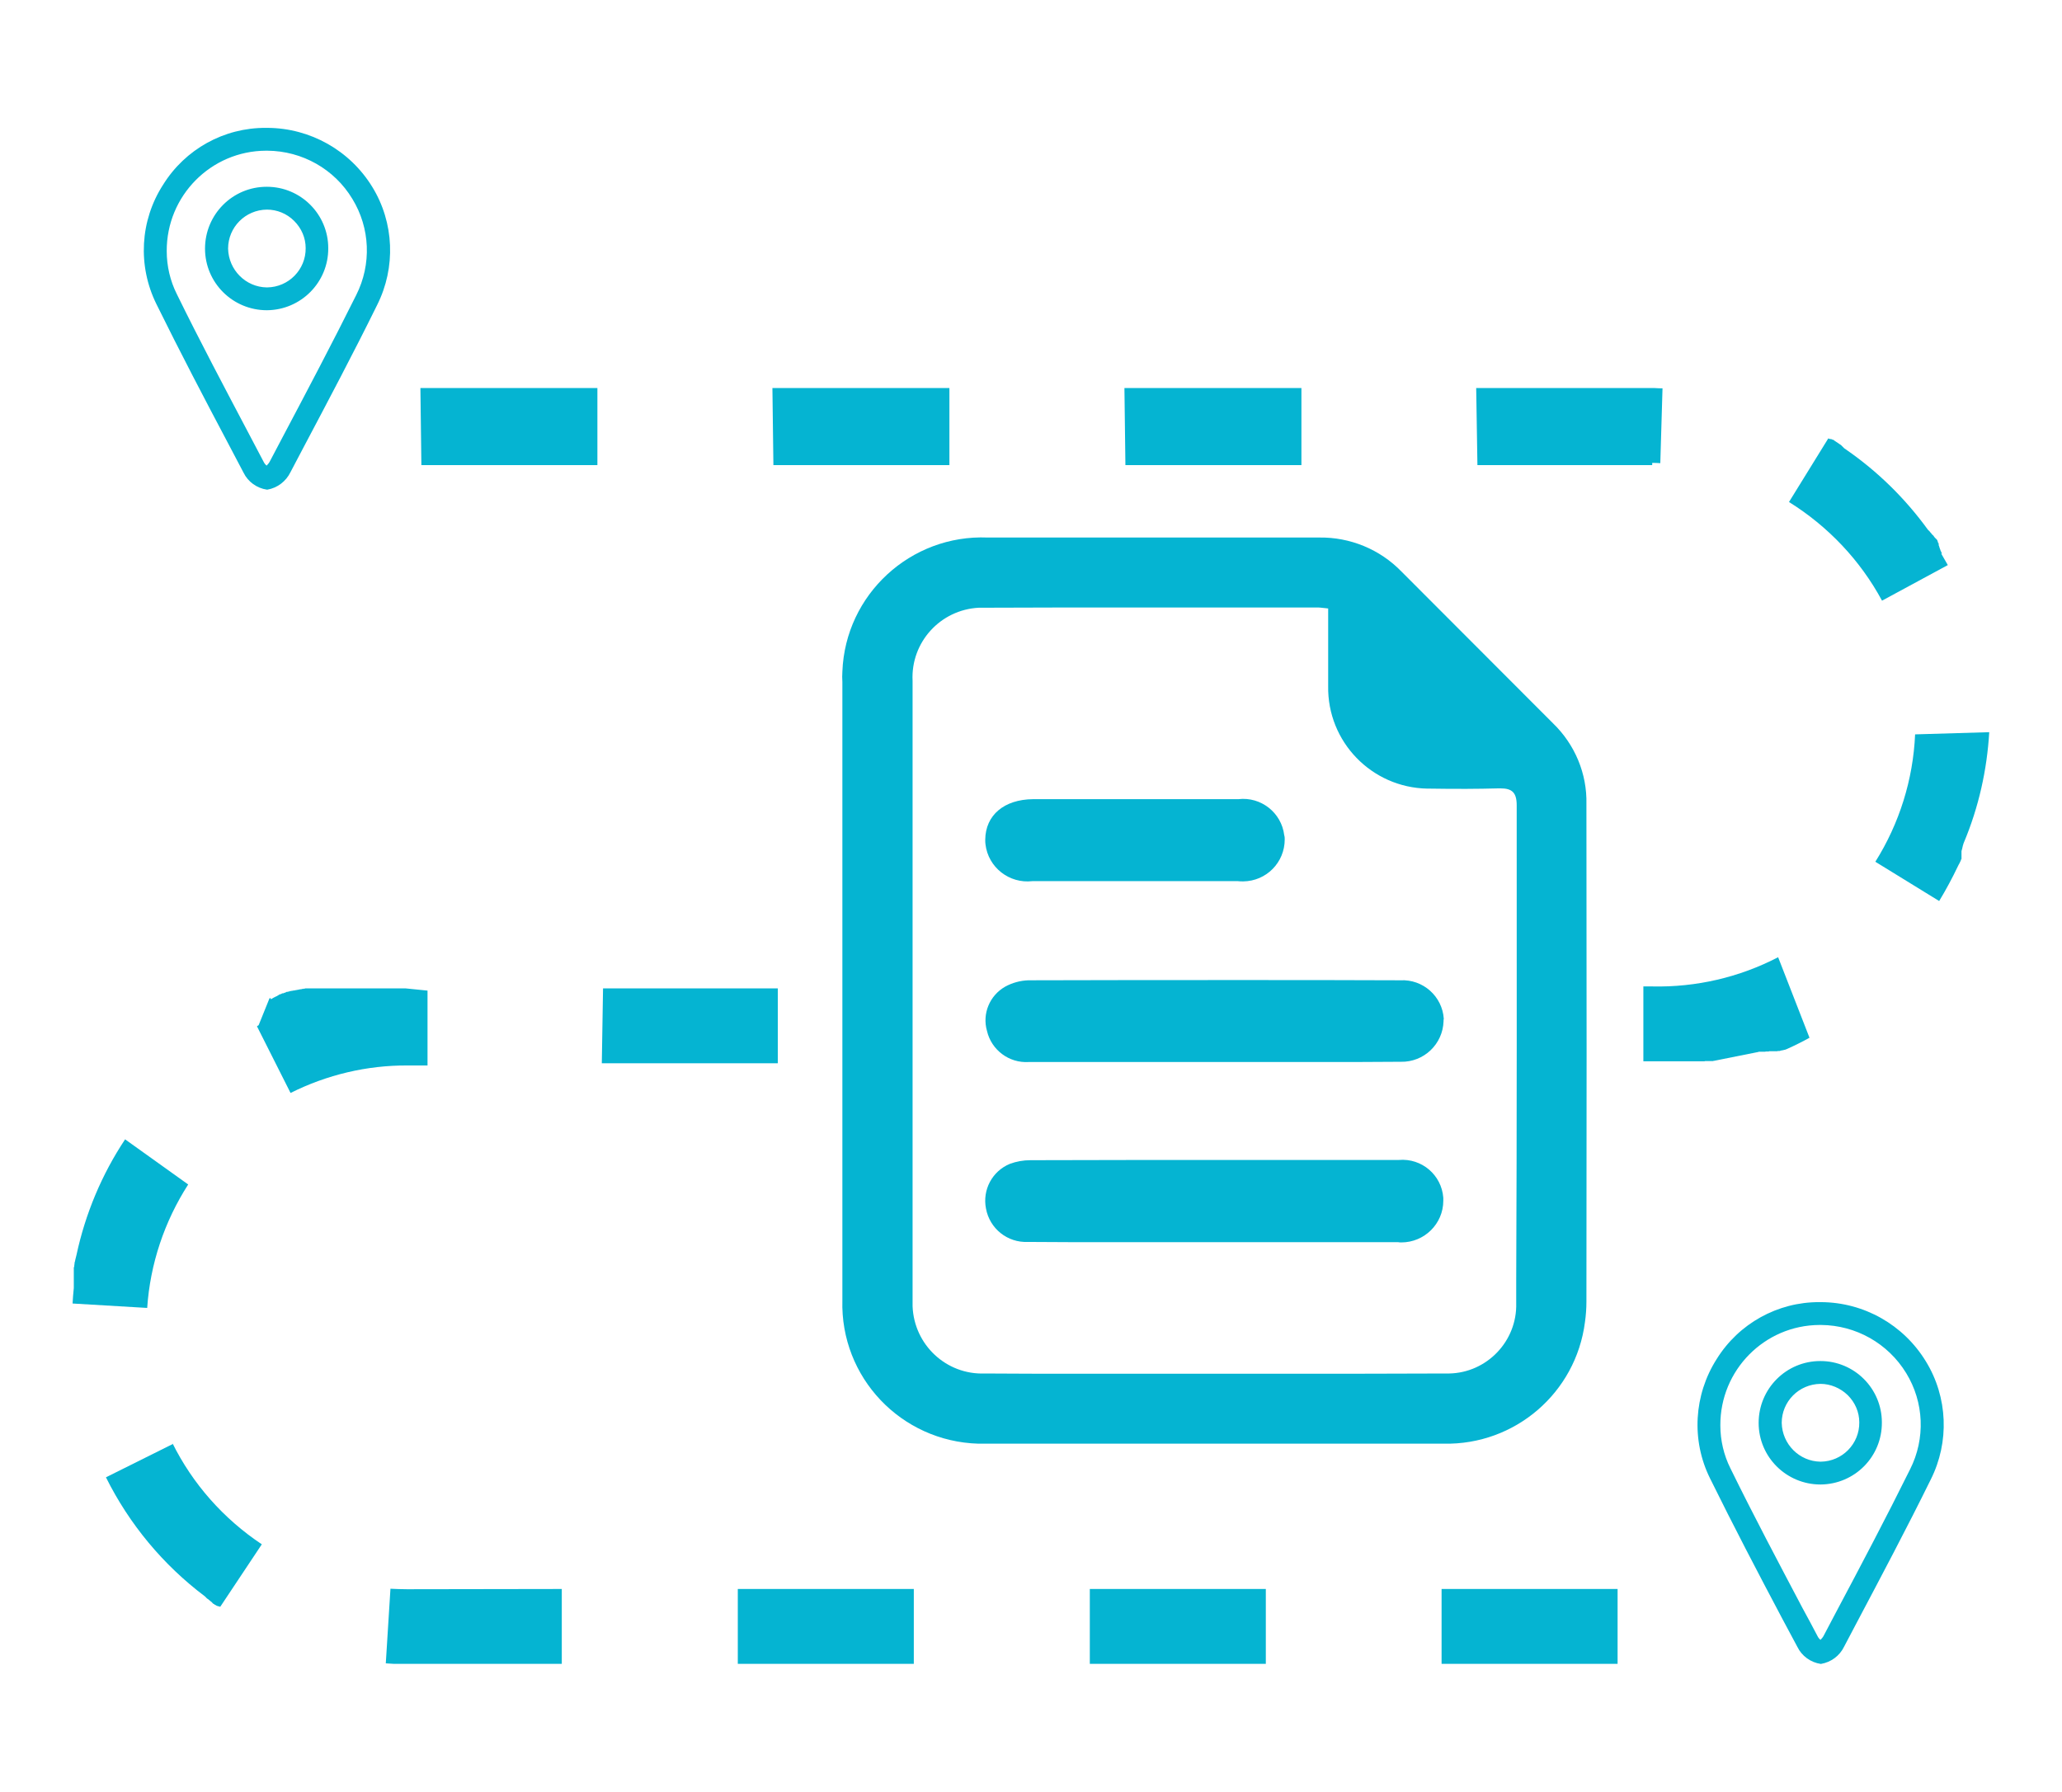 <?xml version="1.0" encoding="utf-8"?>
<!-- Generator: Adobe Illustrator 26.0.0, SVG Export Plug-In . SVG Version: 6.00 Build 0)  -->
<svg version="1.1" id="Layer_1" xmlns="http://www.w3.org/2000/svg" xmlns:xlink="http://www.w3.org/1999/xlink" x="0px" y="0px"
	 viewBox="0 0 84 73" style="enable-background:new 0 0 84 73;" xml:space="preserve">
<style type="text/css">
	.st0{clip-path:url(#SVGID_00000051353448955330275370000017859151706354581673_);}
	.st1{fill:#F8A300;}
	.st2{fill:#05B4D2;}
	.st3{clip-path:url(#SVGID_00000121260861264481279120000002562085850999667841_);}
	.st4{clip-path:url(#SVGID_00000038392019379206778490000011851158877994158225_);}
</style>
<g>
	<defs>
		<rect id="SVGID_1_" x="176.99" y="2.5" width="68.01" height="68"/>
	</defs>
	<clipPath id="SVGID_00000066501682922648292100000011147573608135055039_">
		<use xlink:href="#SVGID_1_"  style="overflow:visible;"/>
	</clipPath>
	<g id="Group_497" style="clip-path:url(#SVGID_00000066501682922648292100000011147573608135055039_);">
		<path id="Path_740" class="st1" d="M184.29,19.41c0-3.14-0.01-6.17,0-9.2c-0.23-4.02,2.84-7.46,6.86-7.69
			c0.29-0.02,0.58-0.02,0.87,0c10.92-0.01,21.84,0.01,32.76-0.02c1.17-0.04,2.29,0.43,3.08,1.29c2.86,2.93,5.83,5.75,8.63,8.73
			c0.69,0.77,1.09,1.75,1.15,2.78c0.1,6.22,0.05,12.43,0.05,18.75c0.46,0.13,0.88,0.25,1.31,0.38c3.46,1.04,5.86,4.18,5.95,7.78
			c0.06,6.32,0.09,12.64,0,18.96c-0.13,5.11-4.27,9.21-9.38,9.28c-17.14,0.05-34.28,0.05-51.42,0c-3.94-0.01-7.13-3.22-7.11-7.16
			c0-0.01,0-0.03,0-0.04c-0.04-12.19-0.04-24.37,0-36.56C177.04,22.77,179.7,20.13,184.29,19.41 M230.41,60.7
			c1.91-0.38,2.42-1.02,2.42-2.97c0.01-13.14,0.01-26.28,0-39.42c0-0.38-0.07-0.77-0.11-1.23h-5.99c-2.96,0-3.6-0.65-3.6-3.67
			c0-2,0-3.99,0-6.04h-22.38c-2.98,0-5.96-0.02-8.95,0.01c-1.51,0.01-2.58,0.83-2.61,2.18c-0.08,3.27-0.03,6.54-0.03,9.94
			c2,0,3.86,0.01,5.71,0c1.99-0.05,3.92,0.71,5.36,2.09c1.33,1.24,2.72,2.42,4,3.72c0.97,1.04,2.36,1.59,3.78,1.51
			c4.65-0.09,9.3-0.03,13.95-0.03c5.68,0,8.45,2.78,8.45,8.47C230.42,43.7,230.42,52.14,230.41,60.7 M206.13,47.4
			c1.97,1.48,3.25,1.55,4.25,0.39s0.76-2.44-0.76-3.95c-1.32-1.33-2.63-2.66-3.98-3.96s-2.53-1.3-3.85-0.03
			c-1.53,1.47-3.03,2.97-4.5,4.5c-1,0.89-1.1,2.42-0.21,3.42c0.89,1,2.42,1.1,3.42,0.21c0.19-0.13,0.36-0.29,0.77-0.62
			c0,2.83-0.01,5.38,0,7.94c0.01,1.92,0.89,3.03,2.4,3.05c1.51,0.02,2.44-1.1,2.45-3C206.14,52.77,206.13,50.21,206.13,47.4"/>
	</g>
</g>
<g id="Group_513" transform="translate(-52.134 -404.339)">
	<path id="Path_761" class="st2" d="M115.4,433.81c-2.06-2.06-4.11-4.12-6.17-6.18c-0.88-0.91-2.1-1.41-3.36-1.39h-0.01
		c-1.69,0-3.39,0-5.09,0h-8.4c-3.14-0.13-5.8,2.32-5.92,5.46c-0.01,0.14-0.01,0.29,0,0.43c0,4.18,0,8.37,0,12.55
		c0,4.07,0,8.13,0,12.2v0.43c-0.09,3.15,2.39,5.76,5.54,5.85c0.09,0,0.19,0,0.28,0c1.99,0,3.97,0,5.96,0c1.15,0,2.31,0,3.46,0h0.71
		c2.85,0,5.7,0,8.55,0c2.9,0.06,5.38-2.07,5.75-4.95c0.04-0.28,0.06-0.56,0.06-0.84c0.01-6.76,0.01-13.52,0-20.27
		C116.79,435.86,116.29,434.67,115.4,433.81 M113.9,456.52c0,0.3,0,0.61,0,0.92c0.04,1.54-1.19,2.83-2.73,2.86
		c-0.06,0-0.11,0-0.17,0c-2.12,0.01-4.24,0.01-6.37,0.01c-1.07,0-2.14,0-3.21,0c-1.81,0-3.63,0-5.44,0c-1.24,0-2.49,0-3.73-0.01
		c-1.57,0.06-2.88-1.17-2.94-2.74c0-0.08,0-0.16,0-0.24v-0.95c0-8.1,0-16.2,0-24.29c-0.08-1.57,1.13-2.9,2.7-2.98
		c0.08,0,0.16,0,0.23,0c2.06-0.01,4.13-0.01,6.19-0.01c2.46,0,4.91,0,7.37,0c0.12,0,0.23,0.02,0.44,0.04c0,1.1,0,2.14,0,3.16
		c-0.04,2.27,1.77,4.14,4.04,4.18c0.03,0,0.07,0,0.1,0c0.5,0.01,1,0.01,1.5,0.01c0.44,0,0.88-0.01,1.31-0.02c0.03,0,0.05,0,0.07,0
		c0.47,0,0.66,0.17,0.66,0.69C113.92,443.63,113.93,450.07,113.9,456.52"/>
	<path id="Path_762" class="st2" d="M110.94,445.95c-0.03,0.93-0.8,1.67-1.74,1.65c-0.03,0-0.05,0-0.08,0
		c-1.06,0.01-2.13,0.01-3.19,0.01c-1.46,0-2.92,0-4.38,0h-0.12h-4.1c-1.09,0-2.19,0-3.29,0c-0.8,0.05-1.52-0.49-1.7-1.27
		c-0.2-0.7,0.11-1.44,0.74-1.8c0.29-0.16,0.62-0.25,0.95-0.26c2.91-0.01,5.82-0.01,8.73-0.01c2.14,0,4.28,0,6.42,0.01
		c0.92-0.05,1.71,0.65,1.77,1.57C110.94,445.87,110.94,445.91,110.94,445.95"/>
	<path id="Path_763" class="st2" d="M110.93,453.26c0,0.94-0.77,1.7-1.71,1.7c-0.04,0-0.09,0-0.13-0.01c-1.04,0-2.09,0-3.13,0h-4.37
		h-0.19h-4.06c-1.11,0-2.22,0-3.33-0.01c-0.83,0.04-1.56-0.54-1.71-1.36c-0.15-0.76,0.25-1.52,0.97-1.82
		c0.27-0.1,0.55-0.15,0.84-0.15c2.86-0.01,5.71-0.01,8.57-0.01c2.15,0,4.29,0,6.44,0c0.93-0.08,1.74,0.61,1.81,1.54
		C110.93,453.19,110.93,453.23,110.93,453.26"/>
	<path id="Path_764" class="st2" d="M104.47,438.54c0,0.94-0.75,1.7-1.69,1.71c-0.07,0-0.15,0-0.22-0.01c-1.38,0-2.75,0-4.13,0
		c-1.41,0-2.83,0-4.24,0c-0.94,0.11-1.8-0.56-1.91-1.5c-0.01-0.06-0.01-0.12-0.01-0.19c0.01-1,0.77-1.64,1.95-1.65
		c0.55,0,1.1,0,1.64,0h2.54h0.03h2.49c0.55,0,1.11,0,1.66,0c0.92-0.11,1.76,0.55,1.87,1.47
		C104.47,438.43,104.47,438.49,104.47,438.54"/>
	<path id="Path_767" class="st2" d="M119.55,420.15h-0.11v3.05c0.11,0,0.22,0,0.33,0.01l0.09-3.05
		C119.76,420.16,119.65,420.16,119.55,420.15 M131.25,426.89l-0.02-0.03l0,0c-0.01-0.01-0.01-0.02-0.02-0.03l0,0l0-0.01
		c-0.01-0.01-0.01-0.02-0.01-0.03c-0.01-0.01,0,0,0,0l-0.01-0.01c0-0.01-0.01-0.01-0.01-0.02l0,0v-0.01l0,0c0,0,0,0,0-0.01l0,0
		c0,0-0.01-0.01-0.01-0.01l0,0c0,0,0-0.01,0-0.01l0,0l-0.01-0.02l0,0c0,0,0,0,0-0.01l0,0c0,0-0.01-0.01-0.01-0.02l0,0
		c0,0,0,0,0-0.01l0,0c0,0,0,0,0,0c0,0,0,0,0,0c0,0,0-0.01-0.01-0.01l0,0c0,0,0,0,0,0c0,0,0,0,0-0.01s0,0,0-0.01l0,0
		c0-0.01,0-0.01-0.01-0.01c0,0,0,0,0-0.01l0-0.01l0,0c0,0,0-0.01,0-0.01s0,0,0,0c0,0-0.01-0.01-0.01-0.01l0,0c0,0,0,0,0-0.01
		c0-0.01,0,0,0,0s0,0,0,0c0,0,0-0.01-0.01-0.01c0,0,0,0,0-0.01c0-0.01,0,0,0-0.01c0-0.01,0,0,0,0c0,0,0,0,0-0.01c0,0,0,0,0-0.01
		l0-0.01c0,0,0,0,0,0c0,0,0,0,0-0.01c0-0.01,0,0,0-0.01s0,0,0-0.01l0,0l-0.01-0.01l0,0l-0.01-0.01l0,0l-0.01-0.01c0,0,0,0,0-0.01
		c0-0.01,0,0,0,0c0,0,0,0,0-0.01s0,0,0-0.01s0,0,0,0c0,0,0-0.01-0.01-0.01l0,0c0,0,0,0,0-0.01c0,0,0,0,0,0c0,0,0,0,0-0.01s0,0,0,0
		c0,0-0.01-0.01-0.01-0.01l0,0c0,0,0,0,0-0.01l0,0l0-0.01l0,0c0,0,0,0-0.01-0.01s0,0,0,0l0-0.01l0,0c0,0-0.01-0.01-0.01-0.01
		c0,0-0.01-0.01-0.01-0.01l0,0c0,0,0,0-0.01-0.01l0,0c0,0,0-0.01-0.01-0.01l0,0c0,0,0-0.01-0.01-0.01l0,0c0,0,0-0.01-0.01-0.01l0,0
		c0,0,0-0.01-0.01-0.01l0,0c0,0-0.01-0.01-0.01-0.01l0,0c0,0,0-0.01-0.01-0.01c0,0,0-0.01-0.01-0.01l0,0c0,0,0-0.01-0.01-0.01l0,0
		c0-0.01-0.01-0.02-0.01-0.02l0,0l-0.01-0.01l0,0c-0.01-0.01-0.01-0.01-0.01-0.02l0,0c0,0,0-0.01-0.01-0.01l0,0
		c0,0,0-0.01-0.01-0.01c0,0-0.01-0.01-0.01-0.01l0,0c0,0,0-0.01-0.01-0.01c0,0-0.01-0.01-0.02-0.02l-0.02-0.02
		c0,0-0.01-0.01-0.01-0.01l0,0c0-0.01-0.01-0.02-0.01-0.02l0,0c0,0,0-0.01-0.01-0.01l0,0l-0.02-0.02l0,0
		c-0.01-0.01-0.02-0.02-0.02-0.03l0,0c-0.01-0.01-0.02-0.02-0.03-0.03l0,0l-0.02-0.02l-0.01-0.01l0,0l-0.02-0.02
		c0,0-0.01-0.01-0.01-0.01c-0.92-1.27-2.05-2.38-3.34-3.27l0,0c-0.01-0.01-0.02-0.02-0.03-0.02c-0.01-0.01-0.02-0.02-0.03-0.02l0,0
		l-0.02-0.02c0,0-0.01,0-0.01-0.01l-0.02-0.02l-0.01-0.01l0,0l-0.02-0.02l0,0c0,0-0.01-0.01-0.01-0.01c0,0-0.01,0-0.01-0.01l0,0
		l-0.01-0.01l0,0c0,0-0.01-0.01-0.01-0.01l0,0l-0.01-0.01c0,0-0.01,0-0.01-0.01l0,0c-0.01-0.01-0.01-0.01-0.02-0.01l0,0l-0.01-0.01
		l0,0l-0.02-0.01l0,0l-0.01-0.01l0,0l-0.21-0.14l0,0c0,0,0-0.01-0.01-0.01c0,0,0,0,0,0l-0.01-0.01l0,0c0,0-0.01,0-0.01-0.01l0,0
		c0,0-0.01,0-0.01,0l0,0c0,0,0,0-0.01,0l0,0l-0.01-0.01l0,0l-0.01,0l0,0l-0.01,0l0,0c0,0-0.01,0-0.01-0.01l0,0c0,0,0,0-0.01,0l0,0
		c0,0-0.01,0-0.01-0.01c0,0,0,0-0.01,0c0,0,0,0-0.01,0h-0.01c0,0,0,0-0.01,0h0l-0.01-0.01c0,0,0,0-0.01,0c0,0,0,0-0.01,0s0,0-0.01,0
		h0h-0.01l-0.01-0.01h-0.01h0c0,0,0,0-0.01,0s0,0,0,0c0,0-0.01-0.01-0.01-0.01l0,0c0,0-0.01,0-0.01,0l0,0l0,0l-1.6,2.59
		c1.59,0.99,2.9,2.37,3.79,4.02l2.68-1.45c-0.09-0.16-0.18-0.32-0.27-0.47 M130.15,434.26c-0.08,1.84-0.64,3.63-1.62,5.19l2.6,1.6
		c0.28-0.46,0.53-0.93,0.76-1.41c0.01-0.01,0.01-0.03,0.02-0.04c0.01-0.01,0.01-0.03,0.02-0.04l0.01-0.01l0,0l0.01-0.03l0.01-0.01
		l0,0c0-0.01,0.01-0.02,0.01-0.03l0.01-0.01l0,0l0.01-0.03l0,0c0,0,0-0.01,0.01-0.01l0,0c0,0,0-0.01,0.01-0.01c0,0,0-0.01,0-0.01
		l0,0c0,0,0,0,0-0.01s0,0,0,0s0-0.01,0-0.01l0,0l0-0.01l0,0c0,0,0-0.01,0.01-0.01l0,0l0.01-0.01l0,0c0,0,0-0.01,0-0.01l0,0
		c0,0,0-0.01,0.01-0.01l0,0c0,0,0,0,0-0.01l0,0l0-0.01l0,0c0,0,0-0.01,0-0.01l0,0c0,0,0-0.01,0-0.01l0,0c0,0,0-0.01,0-0.01l0,0
		c0,0,0-0.01,0-0.01l0,0c0,0,0-0.01,0-0.01s0,0,0,0s0-0.01,0-0.01s0,0,0,0c0,0,0-0.01,0-0.01l0,0c0,0,0,0,0-0.01l0,0
		c0,0,0-0.01,0-0.01l0,0c0,0,0,0,0-0.01s0,0,0,0c0,0,0,0,0-0.01l0,0c0,0,0,0,0-0.01c0,0,0,0,0-0.01c0,0,0,0,0-0.01l0,0
		c0,0,0-0.01,0-0.01c0,0,0,0,0-0.01c0,0,0,0,0-0.01c0-0.01,0,0,0-0.01s0-0.01,0-0.01c0,0,0,0,0-0.01c0-0.01,0,0,0-0.01
		c0-0.01,0,0,0,0c0,0,0,0,0-0.01c0,0,0-0.01,0-0.01c0,0,0,0,0-0.01c0,0,0,0,0,0c0,0,0-0.01,0-0.01c0,0,0,0,0-0.01c0,0,0,0,0-0.01
		s0,0,0-0.01c0,0,0-0.01,0-0.01c0,0,0,0,0,0c0,0,0,0,0-0.01c0,0,0,0,0-0.01s0,0,0,0c0-0.01,0.01-0.02,0.01-0.02l0,0c0,0,0,0,0-0.01
		l0,0c0-0.01,0-0.02,0.01-0.03c0-0.01,0,0,0,0s0-0.01,0-0.01l0,0c0-0.01,0.01-0.02,0.01-0.03l0,0c0,0,0-0.01,0-0.01l0,0l0.01-0.03
		l0,0c0,0,0-0.01,0-0.01l0,0c0,0,0-0.01,0-0.01c0,0,0-0.01,0.01-0.02l0,0c0,0,0,0,0-0.01l0,0c0,0,0,0,0-0.01l0,0l0.01-0.03l0,0
		c0.01-0.01,0.01-0.03,0.01-0.04l0,0c0.01-0.03,0.02-0.05,0.03-0.08c0.6-1.43,0.94-2.95,1.03-4.49L130.15,434.26z M124.57,443.34
		c-1.58,0.82-3.34,1.23-5.13,1.19h-0.36v3.05h0.51h0.01h0.1c0,0,0.01,0,0.01,0h0.07h0.01h0.06c0,0,0,0,0.01,0h0.05c0,0,0,0,0.01,0
		h0.04h0.01h0.04c0,0,0.01,0,0.01,0h0.03h0.01h0.03c0,0,0.01,0,0.01,0h0.03h0.01h0.01c0.01,0,0.02,0,0.03,0h0.03l0,0h0.03h0.01h0.02
		c0,0,0.01,0,0.01,0h0.03l0,0h0.03l0,0h0.03h0.01h0.02l0,0h0.03l0,0h0.01h0.03l0,0h0.01h0.02c0.01,0,0.02,0,0.03,0l0,0
		c0,0,0.01,0,0.01,0h0.01l0,0c0.01,0,0.02,0,0.03,0h0.02c0,0,0.01,0,0.01,0l0,0c0,0,0.01,0,0.01,0h0.02c0,0,0.01,0,0.01,0h0.01l0,0
		c0.01,0,0.02,0,0.03,0h0.01l0,0h0.01c0.01,0,0.02,0,0.03,0h0.02c0,0,0.01,0,0.01,0l0,0c0.01,0,0.02,0,0.03,0l0,0h0.01
		c0,0,0,0,0.01,0l0,0h0.03l0,0c0,0,0.01,0,0.01,0l0,0h0.01l0,0h0.03l0,0h0.01c0,0,0.01,0,0.01,0l0,0h0.03h0.01l0,0h0.01h0.03l0,0
		h0.01l0,0c0,0,0.01,0,0.01,0l0,0h0.03l0,0h0.01c0,0,0.01,0,0.01,0l0,0c0.01,0,0.02,0,0.03,0l0,0h0.01l0,0c0,0,0.01,0,0.01,0l0,0
		c0.01,0,0.02,0,0.03,0h0.01l0,0h0.01l0,0h0.03l0,0h0.01c0,0,0.01,0,0.01,0l0,0c0.01,0,0.02,0,0.03,0l0,0c0,0,0.01,0,0.01,0l0,0
		c0,0,0.01,0,0.01,0l0,0c0.01,0,0.02,0,0.03,0l0,0c0,0,0.01,0,0.01,0l0,0c0,0,0.01,0,0.01,0l0,0c0.01,0,0.02,0,0.03,0l0,0
		c0,0,0.01,0,0.01,0l0,0h0.01l0,0c0.01,0,0.02,0,0.03,0l0,0c0,0,0.01,0,0.01,0l0,0c0,0,0.01,0,0.01,0l0,0h0.03h0.01l0,0h0.01l0,0
		c0.01,0,0.02,0,0.03,0l0,0c0,0,0.01,0,0.01,0l0,0c0,0,0.01,0,0.01,0c0.01,0,0.02,0,0.03,0h0.01l0,0c0,0,0.01,0,0.01,0l0,0
		l0.03-0.01l0,0c0,0,0.01,0,0.01,0l0,0h0.01l0,0c0.01,0,0.02,0,0.03,0l0,0c0,0,0.01,0,0.01,0l0,0c0,0,0.01,0,0.01,0
		c0.01,0,0.02,0,0.03,0h0.01l0,0c0,0,0.01,0,0.01,0l0,0c0.01,0,0.02,0,0.03,0h0.01l0,0h0.01l0,0l0.03,0c0,0,0.01,0,0.01,0l0,0h0.01
		l0,0l0.03,0c0.01,0,0.01,0,0.01,0l0,0c0,0,0.01,0,0.01,0l0,0c0.01,0,0.02,0,0.03,0l0,0c0,0,0.01,0,0.01,0l0,0c0,0,0.01,0,0.01,0
		l0.03-0.01h0.01l0,0c0,0,0.01,0,0.01,0l0,0l0.03-0.01h0.01l0,0h0.01c0.01,0,0.03-0.01,0.04-0.01h0.01l0.04-0.01h0.01
		c0.01,0,0.03-0.01,0.04-0.01l0,0h0.01l0,0l0.04-0.01l0,0h0.01l0,0l0.04-0.01l0,0h0.01l0.04-0.01l0,0h0.01l0.04-0.01l0,0
		c0,0,0.01,0,0.01,0l0.04-0.01l0,0h0.01l0.04-0.01l0,0c0,0,0.01,0,0.01,0c0.01,0,0.03,0,0.04-0.01l0,0c0,0,0.01,0,0.01,0l0,0
		c0.01,0,0.03-0.01,0.04-0.01l0,0h0.01l0,0l0.04-0.01h0.01l0.04-0.01c0,0,0.01,0,0.01,0l0.04-0.01l0,0c0,0,0.01,0,0.01,0l0,0
		c0.01,0,0.03-0.01,0.04-0.01l0,0h0.01l0,0c0.01,0,0.02,0,0.03-0.01h0.01l0,0h0.01l0.04-0.01l0,0h0.01l0,0
		c0.01,0,0.02-0.01,0.04-0.01l0,0h0.01l0.04-0.01l0,0h0.01l0,0l0.03-0.01c0,0,0.01,0,0.01,0h0.01l0.04-0.01l0,0h0.01l0,0l0.04-0.01
		c0,0,0.01,0,0.01,0l0.04-0.01l0,0h0.01l0.04-0.01l0,0c0,0,0.01,0,0.01,0l0,0l0.04-0.01l0,0c0,0,0.01,0,0.01,0l0,0l0.04-0.01l0,0
		h0.01l0.04-0.01l0,0c0,0,0.01,0,0.01,0l0.04-0.01c0,0,0.01,0,0.01,0c0.01,0,0.03-0.01,0.04-0.01l0,0h0.01l0.03-0.01
		c0,0,0.01,0,0.01,0l0,0h0.01c0.01,0,0.02,0,0.03-0.01l0,0c0,0,0.01,0,0.01,0l0,0c0,0,0.01,0,0.01,0l0,0l0.03-0.01l0,0
		c0,0,0.01,0,0.01,0l0,0c0,0,0.01,0,0.01,0l0,0l0.03-0.01c0,0,0.01,0,0.01,0l0,0h0.01l0,0l0.03-0.01h0.01l0,0c0,0,0.01,0,0.01,0l0,0
		c0.01,0,0.02-0.01,0.02-0.01l0,0c0,0,0.01,0,0.01,0l0,0c0,0,0.01,0,0.01,0l0,0c0,0,0.01,0,0.01,0l0.01-0.01l0,0h0.01l0,0
		c0,0,0.01,0,0.01,0l0,0c0,0,0.01,0,0.01,0c0,0,0.01,0,0.01,0l0,0h0.01l0,0h0.01l0,0c0,0,0.01,0,0.01,0l0,0c0,0,0.01,0,0.01,0l0,0
		h0.01l0,0c0,0,0.01,0,0.01,0l0,0h0.01l0.01,0l0,0c0,0,0.01,0,0.01,0s0,0,0,0h0.01l0,0c0,0,0.01,0,0.01,0l0,0c0,0,0.01,0,0.01,0l0,0
		c0,0,0.01,0,0.01,0l0,0c0,0,0,0,0.01,0l0,0c0,0,0.01,0,0.01,0l0,0c0,0,0.01,0,0.01,0l0,0c0,0,0.01,0,0.01,0l0,0c0,0,0.01,0,0.01,0
		l0,0h0.01l0,0c0,0,0.01,0,0.01,0l0,0c0,0,0,0,0.01,0l0,0h0.01l0,0c0,0,0.01,0,0.01,0l0,0l0.01-0.01l0,0h0.01l0,0c0,0,0.01,0,0.01,0
		c0,0,0,0,0,0c0,0,0.01,0,0.01,0s0,0,0,0c0,0,0.01,0,0.01,0l0,0h0.01h0c0,0,0,0,0.01,0l0,0c0,0,0.01,0,0.01,0l0,0h0.01l0,0
		c0,0,0,0,0.01,0c0,0,0,0,0.01,0h0.01l0,0c0,0,0,0,0.01,0h0.01l0.01-0.01c0,0,0,0,0.01,0c0,0,0,0,0.01,0c0.01,0,0,0,0,0
		c0,0,0,0,0.01,0h0.01c0,0,0,0,0,0h0.01h0.01l0,0h0.01c0,0,0,0,0.01,0h0.01h0c0,0,0,0,0.01,0h0.01c0,0,0.01,0,0.01,0h0.01h0h0.01
		c0,0,0,0,0.01,0h0h0.01c0,0,0.01,0,0.01,0h0.01c0,0,0,0,0.01,0h0h0.01h0.01c0,0,0,0,0,0h0.01h0.01c0,0,0,0,0.01,0h0.01h0h0.01
		c0,0,0,0,0.01,0h0h0.01h0.01c0,0,0,0,0.01,0h0.01h0h0.01c0,0,0,0,0.01,0h0c0,0,0,0,0.01,0l0.01-0.01l0,0h0h0.01h0.01c0,0,0,0,0,0
		h0.01h0.01l0.01,0l0,0h0c0,0,0,0,0.01,0h0.01c0,0,0,0,0,0h0.01l0,0c0.01,0,0.02-0.01,0.02-0.01l0,0c0,0,0,0,0.01,0c0,0,0,0,0,0
		c0,0,0,0,0.01,0l0,0l0.02-0.01l0,0c0,0,0,0,0.01,0l0,0c0,0,0,0,0.01,0l0,0c0.01,0,0.02-0.01,0.03-0.01l0,0c0,0,0,0,0.01,0
		c0,0,0,0,0,0s0,0,0.01,0l0,0l0.03-0.01l0,0c0,0,0.01,0,0.01,0l0,0c0,0,0,0,0.01,0l0,0c0.01-0.01,0.02-0.01,0.03-0.01l0,0l0.01,0
		l0.05-0.02l0,0c0.01,0,0.03-0.01,0.05-0.02c0.31-0.14,0.61-0.29,0.9-0.45L124.57,443.34z M69.3,423.29h7.17v-3.14h-7.21
		L69.3,423.29z M83.64,423.29h7.17v-3.14H83.6L83.64,423.29z M97.98,423.29h7.17v-3.14h-7.21L97.98,423.29z M112.32,423.29h7.12
		v-3.14h-7.17L112.32,423.29z"/>
	<path id="Path_768" class="st2" d="M110.86,472.13h7.17v-3.05h-7.17V472.13z M96.53,472.13h7.17v-3.05h-7.17L96.53,472.13z
		 M82.19,472.13h7.17v-3.05h-7.17L82.19,472.13z M68.72,469.09c-0.23,0-0.46-0.01-0.68-0.02l-0.19,3.04
		c0.11,0.01,0.21,0.01,0.32,0.02h0.02h0.04h0.01c0.01,0,0.03,0,0.04,0h0.02l0,0h0.06c0,0,0.01,0,0.01,0h0.07c0,0,0,0,0.01,0h0.11
		h0.01h6.45v-3.05L68.72,469.09z M59.18,463.17l-2.73,1.36c0.95,1.91,2.33,3.57,4.03,4.85c0.01,0.01,0.02,0.02,0.03,0.03l0,0
		c0.01,0,0.01,0.01,0.02,0.02l0.03,0.03l0,0c0.01,0.01,0.02,0.02,0.03,0.02l0,0c0.01,0.01,0.02,0.02,0.03,0.02l0,0l0.02,0.02l0,0
		l0.01,0.01l0.03,0.02l0,0l0.01,0.01l0.02,0.02l0,0c0.01,0.01,0.02,0.01,0.03,0.02l0.01,0.01l0,0c0.01,0.01,0.02,0.01,0.02,0.02l0,0
		c0,0,0,0,0.01,0.01l0,0l0.02,0.02l0,0c0,0,0,0,0.01,0.01l0,0l0.02,0.02l0,0c0,0,0,0,0.01,0l0,0l0.02,0.01c0,0,0.01,0,0.01,0.01l0,0
		l0.01,0.01c0,0,0.01,0.01,0.01,0.01l0,0l0.01,0l0,0c0,0,0,0,0.01,0c0,0,0.01,0.01,0.01,0.01l0,0c0,0,0,0,0.01,0l0,0l0.02,0.02l0,0
		h0.01l0,0l0.01,0.01l0,0l0.01,0l0,0c0,0,0,0,0.01,0h0c0,0,0.01,0,0.01,0.01H61c0,0,0,0,0.01,0l0,0c0,0,0,0,0.01,0c0,0,0,0,0.01,0
		c0,0,0,0.01,0.01,0.01s0,0,0,0c0,0,0,0,0.01,0c0,0,0,0,0.01,0s0,0,0,0c0,0,0,0,0.01,0c0,0,0.01,0.01,0.01,0.01l0,0c0,0,0,0,0.01,0
		c0,0,0,0,0.01,0h0l0.01,0l0,0l1.69-2.54c-1.56-1.04-2.82-2.46-3.65-4.14 M57.23,450.76c-0.95,1.43-1.62,3.03-1.98,4.71
		c0,0.01-0.01,0.03-0.01,0.04c0,0.01-0.01,0.03-0.01,0.04l0,0c0,0.01-0.01,0.03-0.01,0.04l0,0c0,0.01-0.01,0.03-0.01,0.04
		c0,0.01-0.01,0.03-0.01,0.04l0,0c0,0.01,0,0.03-0.01,0.04l0,0c0,0,0,0.01,0,0.01c0,0.01,0,0.02-0.01,0.03l0,0
		c0,0.01,0,0.03-0.01,0.04l0,0c0,0,0,0.01,0,0.01c0,0,0,0.02,0,0.03l0,0c0,0,0,0.01,0,0.01l0,0c0,0.01,0,0.02-0.01,0.03l0,0v0.01
		l0,0c0,0.01,0,0.02,0,0.03l0,0c0,0,0,0.01,0,0.01l0,0c0,0.01,0,0.02-0.01,0.03l0,0c0,0,0,0,0,0.01l0,0l-0.01,0.03l0,0
		c0,0,0,0.01,0,0.01l0,0c0,0.01,0,0.02,0,0.03l0,0c0,0,0,0,0,0.01v0.01c0,0,0,0,0,0.01c0,0.01,0,0.01,0,0.02l0,0v0.01l0,0
		c0,0,0,0.01,0,0.01l0,0c0,0,0,0.01,0,0.01c0,0,0,0,0,0.01v0.01c0,0,0,0,0,0.01v0.01c0,0,0,0,0,0.01c0,0,0,0.01,0,0.01v0.01
		c0,0,0,0,0,0.01v0c0,0,0,0,0,0.01c0,0,0,0,0,0.01v0.01c0,0,0,0,0,0.01v0.01c0,0,0,0,0,0.01c0,0,0,0,0,0v0.01c0,0,0,0.01,0,0.01
		c0,0,0,0.01,0,0.01v0.01c0,0,0,0,0,0.01v0.01c0,0,0,0.01,0,0.01v0.01c0,0,0,0,0,0.01s0,0,0,0.01v0.01c0,0,0,0,0,0.01v0.01
		c0,0,0,0,0,0.01c0,0,0,0.01,0,0.01v0c0,0,0,0.01,0,0.01v0.01c0,0,0,0.01,0,0.01l0,0c0,0,0,0.01,0,0.01v0.01c0,0,0,0,0,0.01v0.01
		c0,0,0,0.01,0,0.01l0,0c0,0,0,0.01,0,0.01c0,0,0,0,0,0.01v0.01c0,0,0,0,0,0v0.01c0,0,0,0.01,0,0.01l0,0v0.01l0,0v0.01l0,0
		c0,0,0,0.01,0,0.01l0,0c0,0,0,0.01,0,0.01l0,0c0,0,0,0.01,0,0.01l0,0c0,0,0,0.01,0,0.01l0,0c0,0,0,0.01,0,0.01l0,0
		c0,0.01,0,0.02,0,0.03l0,0c0,0,0,0.01,0,0.01l0,0c0,0,0,0.01,0,0.01l0,0c0,0,0,0.01,0,0.01v0.01l0,0c0,0,0,0.01,0,0.01v0.01
		c0,0,0,0.01,0,0.01l0,0c0,0,0,0.01,0,0.01c0,0.01,0,0.02,0,0.03l0,0l0,0.04l0,0c0,0.01,0,0.03,0,0.04l0,0
		c-0.02,0.21-0.04,0.42-0.05,0.63l3.04,0.18c0.12-1.79,0.7-3.52,1.67-5.03L57.23,450.76z M68.66,444.61h-0.14c0,0-0.01,0-0.01,0
		H68.4c0,0,0,0-0.01,0h-0.07c0,0,0,0-0.01,0h-0.06c0,0,0,0-0.01,0h-0.04c0,0-0.01,0-0.01,0h-0.05l0,0h-0.04c0,0,0,0-0.01,0h0.02
		c0,0-0.01,0-0.01,0h-0.03c0,0-0.01,0-0.01,0h-0.03c0,0-0.01,0-0.01,0H68c0,0,0,0-0.01,0h-0.03l0,0h-0.03h-0.01H67.9H67.9h-0.02
		c0,0-0.01,0-0.01,0h-0.02c0,0,0,0-0.01,0h-0.02c0,0,0,0-0.01,0H67.8c0,0-0.01,0-0.01,0h-0.02h0h-0.02l0,0h-0.01c0,0-0.01,0-0.01,0
		H67.7c0,0-0.01,0-0.01,0h-0.02c0,0-0.01,0-0.01,0h-0.01c-0.01,0-0.01,0-0.01,0h-0.02c0,0,0,0-0.01,0H67.6c0,0,0,0,0,0h-0.02l0,0
		h-0.01h-0.01h-0.02l0,0h-0.02c0,0,0,0,0,0H67.5h-0.01h-0.01c0,0,0,0-0.01,0h-0.02c0,0-0.01,0-0.01,0h-0.01c0,0,0,0,0,0h-0.01h-0.01
		h-0.01l0,0h-0.02c0,0,0,0-0.01,0h-0.01l0,0h-0.01h-0.02h-0.02c0,0,0,0-0.01,0h-0.01c0,0,0,0-0.01,0h-0.01l0,0h-0.01
		c0,0-0.01,0-0.01,0l0,0h-0.01h-0.01h-0.01h-0.01c0,0-0.01,0-0.01,0l0,0h-0.01l0,0c0,0-0.01,0-0.01,0h-0.01l0,0h-0.01
		c0,0,0,0-0.01,0l0,0c0,0-0.01,0-0.01,0h-0.01c0,0-0.01,0-0.01,0h-0.01c0,0,0,0,0,0H67.1c0,0,0,0-0.01,0h-0.01c0,0,0,0-0.01,0l0,0
		c0,0,0,0-0.01,0h-0.01c0,0-0.01,0-0.01,0l0,0c0,0-0.01,0-0.01,0h-0.01h-0.01h-0.01c0,0,0,0,0,0H67c0,0,0,0-0.01,0h-0.03h-0.01l0,0
		h-0.01l0,0c0,0,0,0-0.01,0h-0.01c0,0,0,0-0.01,0h-0.01c0,0,0,0-0.01,0H66.9h0h-0.01c0,0-0.01,0-0.01,0h-0.01h-0.01c0,0,0,0,0,0
		h-0.01l0,0h-0.01c0,0,0,0-0.01,0l0,0c-0.01,0-0.02,0-0.02,0l0,0c0,0-0.01,0-0.01,0l0,0c0,0,0,0-0.01,0h-0.01c0,0,0,0-0.01,0l0,0
		c0,0-0.01,0-0.01,0l0,0h-0.01l0,0h-0.01l0,0c0,0,0,0-0.01,0h-0.01c0,0,0,0-0.01,0h-0.01c0,0,0,0-0.01,0l0,0c0,0,0,0-0.01,0H66.7
		c0,0-0.01,0-0.01,0c0,0-0.01,0-0.01,0l0,0h-0.01l0,0h-0.01l0,0h-0.01h-0.01h-0.01l0,0c0,0-0.01,0-0.01,0l0,0c0,0-0.01,0-0.01,0l0,0
		h-0.01l0,0H66.6l0,0h-0.01l0,0h-0.01h-0.01c0,0,0,0-0.01,0l0,0c0,0-0.01,0-0.01,0c0,0,0,0,0,0h-0.01l0,0c0,0,0,0-0.01,0h0
		c0,0,0,0-0.01,0l0,0c0,0,0,0-0.01,0h-0.01c0,0-0.01,0-0.01,0l0,0c0,0-0.01,0-0.01,0l0,0h-0.01h-0.01H66.4c0,0,0,0,0,0
		c0,0-0.01,0-0.01,0h-0.01c0,0,0,0-0.01,0l0,0h-0.01l0,0c0,0-0.01,0-0.01,0l0,0h-0.01c0,0,0,0-0.01,0c0,0,0,0-0.01,0h-0.02
		c0,0,0,0-0.01,0H66.3H66.3l0,0c0,0-0.01,0-0.01,0l0,0c0,0-0.01,0-0.01,0l0,0h-0.01l0,0h-0.01h-0.01c0,0,0,0,0,0c0,0,0,0-0.01,0
		h-0.01h0c0,0,0,0-0.01,0l0,0h-0.01l0,0h-0.01l0,0c0,0,0,0-0.01,0h0c0,0,0,0-0.01,0l0,0c0,0,0,0-0.01,0h0c0,0-0.01,0-0.01,0l0,0
		h-0.01l0,0h-0.01l0,0h-0.01c0,0,0,0-0.01,0c0,0,0,0-0.01,0l0,0c0,0,0,0-0.01,0h-0.04c0,0-0.01,0-0.01,0l0,0c0,0-0.01,0-0.01,0l0,0
		h-0.01l0,0h-0.01l0,0c0,0-0.01,0-0.01,0l0,0h-0.01l0,0h-0.01l0,0H66l0,0c0,0-0.01,0-0.01,0l0,0c0,0-0.01,0-0.01,0l0,0
		c0,0-0.01,0-0.01,0c0,0,0,0-0.01,0h-0.01l0,0h-0.01l0,0c0,0-0.01,0-0.01,0l0,0c0,0,0,0-0.01,0h-0.01c0,0,0,0-0.01,0l0,0
		c0,0-0.01,0-0.01,0h-0.01c0,0,0,0-0.01,0l0,0c0,0-0.01,0-0.01,0l0,0c-0.01,0-0.01,0-0.01,0l0,0c0,0-0.01,0-0.01,0l0,0h-0.01l0,0
		c0,0,0,0-0.01,0l0,0c0,0-0.01,0-0.01,0l0,0c0,0-0.01,0-0.01,0l0,0c0,0-0.01,0-0.01,0l0,0c0,0-0.01,0-0.01,0l0,0c0,0,0,0-0.01,0h0
		c0,0,0,0-0.01,0h-0.01c0,0,0,0-0.01,0l0,0h-0.01l0,0h-0.01l0,0c0,0-0.01,0-0.01,0c0,0,0,0-0.01,0c0,0,0,0-0.01,0l0,0
		c0,0,0,0-0.01,0h-0.01c0,0,0,0,0,0h-0.01c0,0,0,0-0.01,0l0,0H65.7l0,0h-0.01l0,0c0,0,0,0-0.01,0h-0.01c0,0,0,0-0.01,0h-0.09
		c0,0,0,0-0.01,0c-0.01,0,0,0,0,0s0,0-0.01,0h0h-0.01l0,0h-0.01h-0.01c0,0,0,0,0,0h-0.01c0,0,0,0-0.01,0l0,0c0,0-0.01,0-0.01,0H65.5
		c0,0,0,0-0.01,0c-0.01,0,0,0,0,0h-0.01l0,0c0,0-0.01,0-0.01,0l0,0c0,0,0,0-0.01,0s0,0,0,0s0,0-0.01,0c0,0,0,0,0,0c0,0,0,0-0.01,0
		h-0.03c0,0,0,0-0.01,0l0,0h-0.01l0,0h-0.01l0,0c0,0,0,0-0.01,0c0,0,0,0-0.01,0h0c0,0,0,0-0.01,0c0,0,0,0-0.01,0l0,0c0,0,0,0-0.01,0
		l0,0h-0.01c0,0,0,0,0,0h-0.01l0,0c0,0-0.01,0-0.01,0l0,0c0,0-0.01,0-0.01,0l0,0c0,0,0,0-0.01,0s0,0,0,0s-0.01,0-0.01,0l0,0h-0.01
		l0,0h-0.01l0,0h-0.01c0,0-0.01,0-0.01,0h-0.01c0,0,0,0-0.01,0l0,0c0,0,0,0-0.01,0s0,0,0,0c0,0-0.01,0-0.01,0l0,0h-0.01l0,0
		c0,0-0.01,0-0.01,0h-0.01c0,0,0,0-0.01,0c0,0,0,0,0,0c0,0,0,0-0.01,0l0,0c0,0,0,0-0.01,0l0,0h-0.01l0,0h-0.01l0,0c0,0,0,0-0.01,0
		l0,0c0,0,0,0-0.01,0h-0.01c0,0,0,0-0.01,0l0,0c0,0,0,0-0.01,0l0,0h-0.01l0,0h-0.01l0,0c0,0,0,0-0.01,0c-0.01,0,0,0,0,0H65.1l0,0
		c0,0,0,0-0.01,0c0,0,0,0,0,0c0,0,0,0-0.01,0l0,0h-0.01h-0.01l0,0h-0.01h-0.01c0,0,0,0-0.01,0s0,0,0,0c0,0,0,0-0.01,0l0,0h-0.01l0,0
		h-0.01l0,0H65l0,0h-0.01l0,0c0,0,0,0-0.01,0c0,0,0,0,0,0c0,0,0,0-0.01,0l0,0c0,0-0.01,0-0.01,0l0,0h-0.01l0,0h-0.01l0,0h-0.01l0,0
		c0,0-0.01,0-0.01,0l0,0c0,0,0,0-0.01,0l0,0c0,0,0,0-0.01,0c0,0,0,0-0.01,0H64.9l0,0h-0.01l0,0c0,0-0.01,0-0.01,0l0,0
		c0,0-0.01,0-0.01,0h-0.01c0,0,0,0-0.01,0s0,0,0,0c0,0,0,0-0.01,0l0,0h-0.01h-0.01l0,0h-0.01l0,0h-0.01l0,0c0,0-0.01,0-0.01,0l0,0
		c0,0-0.01,0-0.01,0l0,0c0,0-0.01,0-0.01,0l0,0h-0.01h-0.01l0,0c0,0,0,0-0.01,0l0,0c0,0,0,0-0.01,0l0,0c0,0-0.01,0-0.01,0l0,0
		c0,0-0.01,0-0.01,0l0,0c0,0-0.01,0-0.01,0l0,0h-0.01l0,0H64.7l0,0c0,0,0,0-0.01,0l0,0h-0.01l0,0c0,0-0.01,0-0.01,0l0,0h-0.01l0,0
		c0,0-0.01,0-0.01,0l0,0h-0.01l0,0c0,0,0,0-0.01,0l0,0c0,0-0.01,0-0.01,0l0,0h-0.01l0,0h-0.01l0,0c0,0-0.01,0-0.01,0c0,0,0,0,0,0
		H64.6l0,0c0,0-0.01,0-0.01,0l0,0h-0.01l0,0c0,0-0.01,0-0.01,0l0,0l-0.02,0.01l0,0h-0.01l0,0h-0.01l0,0h-0.01l0,0c0,0-0.01,0-0.01,0
		l0,0c-0.01,0-0.02,0.01-0.02,0.01l0,0h-0.01l0,0c0,0-0.01,0-0.01,0l0,0c0,0,0,0-0.01,0l0,0h-0.01l0,0c-0.01,0-0.01,0-0.02,0.01l0,0
		c0,0,0,0-0.01,0l0,0h-0.01l0,0c0,0,0,0-0.01,0c-0.01,0,0,0,0,0s0,0-0.01,0l0,0l-0.02,0.01l0,0c0,0-0.01,0-0.01,0l0,0
		c0,0-0.01,0-0.01,0c0,0,0,0,0,0h-0.01l0,0h-0.01l0,0c-0.01,0-0.01,0.01-0.02,0.01l0,0h-0.01l0,0h-0.01l0,0H64.3l0,0h-0.01l0,0
		l-0.02,0.01l0,0h-0.01l0,0c0,0-0.01,0-0.01,0c0,0,0,0,0,0h-0.01l0,0h-0.01l0,0l-0.02,0.01l0,0h-0.01l0,0H64.2l0,0h-0.01l0,0
		c0,0-0.01,0-0.01,0l0,0l-0.02,0.01l0,0c0,0,0,0-0.01,0l0,0h-0.01l0,0h-0.01l0,0c0,0-0.01,0-0.01,0l0,0c-0.01,0-0.02,0.01-0.02,0.01
		l0,0c0,0-0.01,0-0.01,0l0,0h-0.01l0,0c0,0-0.01,0-0.01,0l0,0c0,0-0.01,0-0.01,0l0,0c-0.01,0-0.02,0.01-0.02,0.01c0,0-0.01,0-0.01,0
		l0,0c0,0,0,0-0.01,0l0,0h-0.01l0,0c0,0-0.01,0-0.01,0l0,0l-0.02,0.01c0,0-0.01,0-0.01,0l0,0h-0.01l0,0c0,0-0.01,0-0.01,0l0,0
		c0,0-0.01,0-0.01,0l0,0c-0.01,0-0.02,0.01-0.02,0.01l-0.01,0.01H63.9l0,0c0,0,0,0-0.01,0l0,0c0,0-0.01,0-0.01,0l0,0l-0.03,0.01l0,0
		c0,0-0.01,0-0.01,0l0,0c0,0-0.01,0-0.01,0l0,0h-0.01l0,0l-0.03,0.01l0,0l-0.01,0.01l0,0h-0.01l0,0l-0.01,0.01l-0.03,0.01l0,0h-0.01
		l0,0c0,0-0.01,0-0.01,0l0,0c0,0-0.01,0-0.01,0.01c-0.01,0.01-0.02,0.01-0.03,0.01l0,0c0,0-0.01,0-0.01,0l0,0h-0.01l0,0
		c0,0-0.01,0-0.01,0l0,0c-0.01,0.01-0.02,0.01-0.03,0.01l-0.01,0.01l0,0l-0.01,0.01l0,0c0,0-0.01,0-0.01,0l0,0
		c-0.01,0-0.02,0.01-0.03,0.01l0,0h-0.01l0,0c0,0-0.01,0-0.01,0l0,0l-0.01,0.01l-0.04,0.02l0,0l-0.01,0.01l-0.01,0.01l-0.03,0.01
		l0,0l-0.01,0.01l0,0c0,0-0.01,0-0.01,0.01l0,0H63.4l0,0l-0.03,0.01l0,0l-0.01,0.01l0,0l-0.01,0l0,0l-0.01,0.01
		c-0.01,0.01-0.02,0.01-0.03,0.01l-0.01,0.01l0,0h-0.01l0,0l-0.01,0.01l0,0l-0.04,0.02l-0.01,0.01c-0.02,0.01-0.04,0.02-0.05,0.03
		l0,0h-0.01l0,0L63.15,445l-0.04,0.02l-0.44,1.09l-0.05,0.03l-0.01,0.01l-0.01,0l1.37,2.72c1.48-0.74,3.11-1.13,4.77-1.12h0.81
		v-3.05L68.66,444.61z M76.65,447.66h7.17v-3.05H76.7L76.65,447.66z"/>
	<g id="Group_511" transform="translate(55.776 404.339)">
		<g>
			<defs>
				<rect id="SVGID_00000018233160941358087530000005847648126128285628_" x="2.22" y="5.21" width="10.03" height="14.74"/>
			</defs>
			<clipPath id="SVGID_00000088829551582848506770000008973273465431803557_">
				<use xlink:href="#SVGID_00000018233160941358087530000005847648126128285628_"  style="overflow:visible;"/>
			</clipPath>
			
				<g id="Group_510" transform="translate(0 0)" style="clip-path:url(#SVGID_00000088829551582848506770000008973273465431803557_);">
				<path id="Path_769" class="st2" d="M7.23,19.95c-0.41-0.06-0.77-0.32-0.95-0.69l-0.6-1.14c-0.99-1.87-2-3.8-2.95-5.73
					C1.96,10.83,2.06,8.99,3,7.53C3.9,6.08,5.48,5.2,7.19,5.21h0.07C9,5.22,10.61,6.13,11.52,7.61c0.9,1.46,0.97,3.29,0.2,4.82
					c-0.97,1.97-2.02,3.95-3.03,5.86l-0.5,0.95c-0.18,0.37-0.53,0.64-0.94,0.71H7.23 M7.19,6.14c-2.24,0.01-4.05,1.84-4.04,4.09
					c0,0.61,0.14,1.21,0.41,1.75c0.94,1.92,1.96,3.84,2.94,5.7c0.2,0.38,0.4,0.76,0.6,1.14c0.03,0.06,0.07,0.11,0.12,0.15
					c0.05-0.05,0.1-0.11,0.13-0.17l0.5-0.95c1.01-1.91,2.05-3.88,3.02-5.83c0.63-1.25,0.57-2.73-0.16-3.92
					C9.98,6.89,8.67,6.15,7.25,6.14L7.19,6.14 M7.23,12.64c-1.39,0-2.52-1.12-2.52-2.51s1.12-2.52,2.51-2.52h0.01
					c1.38,0,2.5,1.12,2.5,2.5C9.74,11.5,8.62,12.63,7.23,12.64L7.23,12.64 M7.23,8.54L7.23,8.54c-0.88,0.01-1.58,0.72-1.58,1.59
					c0.02,0.87,0.72,1.57,1.58,1.58h0.01c0.88-0.01,1.58-0.73,1.57-1.6c0-0.42-0.17-0.81-0.47-1.11C8.04,8.7,7.64,8.54,7.23,8.54"/>
			</g>
		</g>
	</g>
	<g id="Group_512" transform="translate(133.776 463.303)">
		<g>
			<defs>
				<rect id="SVGID_00000094601899988988207550000012597083056319675535_" x="-12.49" y="-5.91" width="10.03" height="14.74"/>
			</defs>
			<clipPath id="SVGID_00000091730124988162477790000013541408961706426040_">
				<use xlink:href="#SVGID_00000094601899988988207550000012597083056319675535_"  style="overflow:visible;"/>
			</clipPath>
			
				<g id="Group_510-2" transform="translate(0 0)" style="clip-path:url(#SVGID_00000091730124988162477790000013541408961706426040_);">
				<path id="Path_769-2" class="st2" d="M-7.47,8.83c-0.41-0.06-0.77-0.32-0.95-0.69L-9.03,7c-0.99-1.87-2-3.8-2.95-5.73
					c-0.77-1.55-0.66-3.4,0.27-4.86c0.9-1.45,2.49-2.33,4.19-2.32h0.07C-5.71-5.9-4.1-4.99-3.19-3.5c0.9,1.46,0.97,3.29,0.2,4.82
					c-0.97,1.97-2.02,3.95-3.03,5.86l-0.5,0.95C-6.7,8.5-7.05,8.76-7.46,8.83H-7.47 M-7.52-4.98c-2.24,0.01-4.05,1.84-4.04,4.09
					c0,0.61,0.14,1.21,0.41,1.75c0.94,1.92,1.96,3.84,2.94,5.7C-8,6.94-7.8,7.32-7.6,7.7c0.03,0.06,0.07,0.11,0.12,0.15
					c0.05-0.05,0.1-0.11,0.13-0.17l0.5-0.95C-5.84,4.83-4.8,2.86-3.83,0.9c0.63-1.25,0.57-2.73-0.16-3.92
					c-0.74-1.21-2.05-1.95-3.47-1.96L-7.52-4.98 M-7.48,1.52C-8.87,1.52-10,0.4-10-0.99c0-1.39,1.12-2.52,2.51-2.52h0.01
					c1.38,0,2.5,1.12,2.5,2.5C-4.97,0.38-6.08,1.51-7.48,1.52L-7.48,1.52 M-7.48-2.58L-7.48-2.58c-0.88,0.01-1.58,0.72-1.58,1.59
					c0.02,0.87,0.72,1.57,1.58,1.58h0.01c0.88-0.01,1.58-0.73,1.57-1.6c0-0.42-0.17-0.81-0.47-1.11C-6.67-2.41-7.07-2.58-7.48-2.58"
					/>
			</g>
		</g>
	</g>
</g>
</svg>
